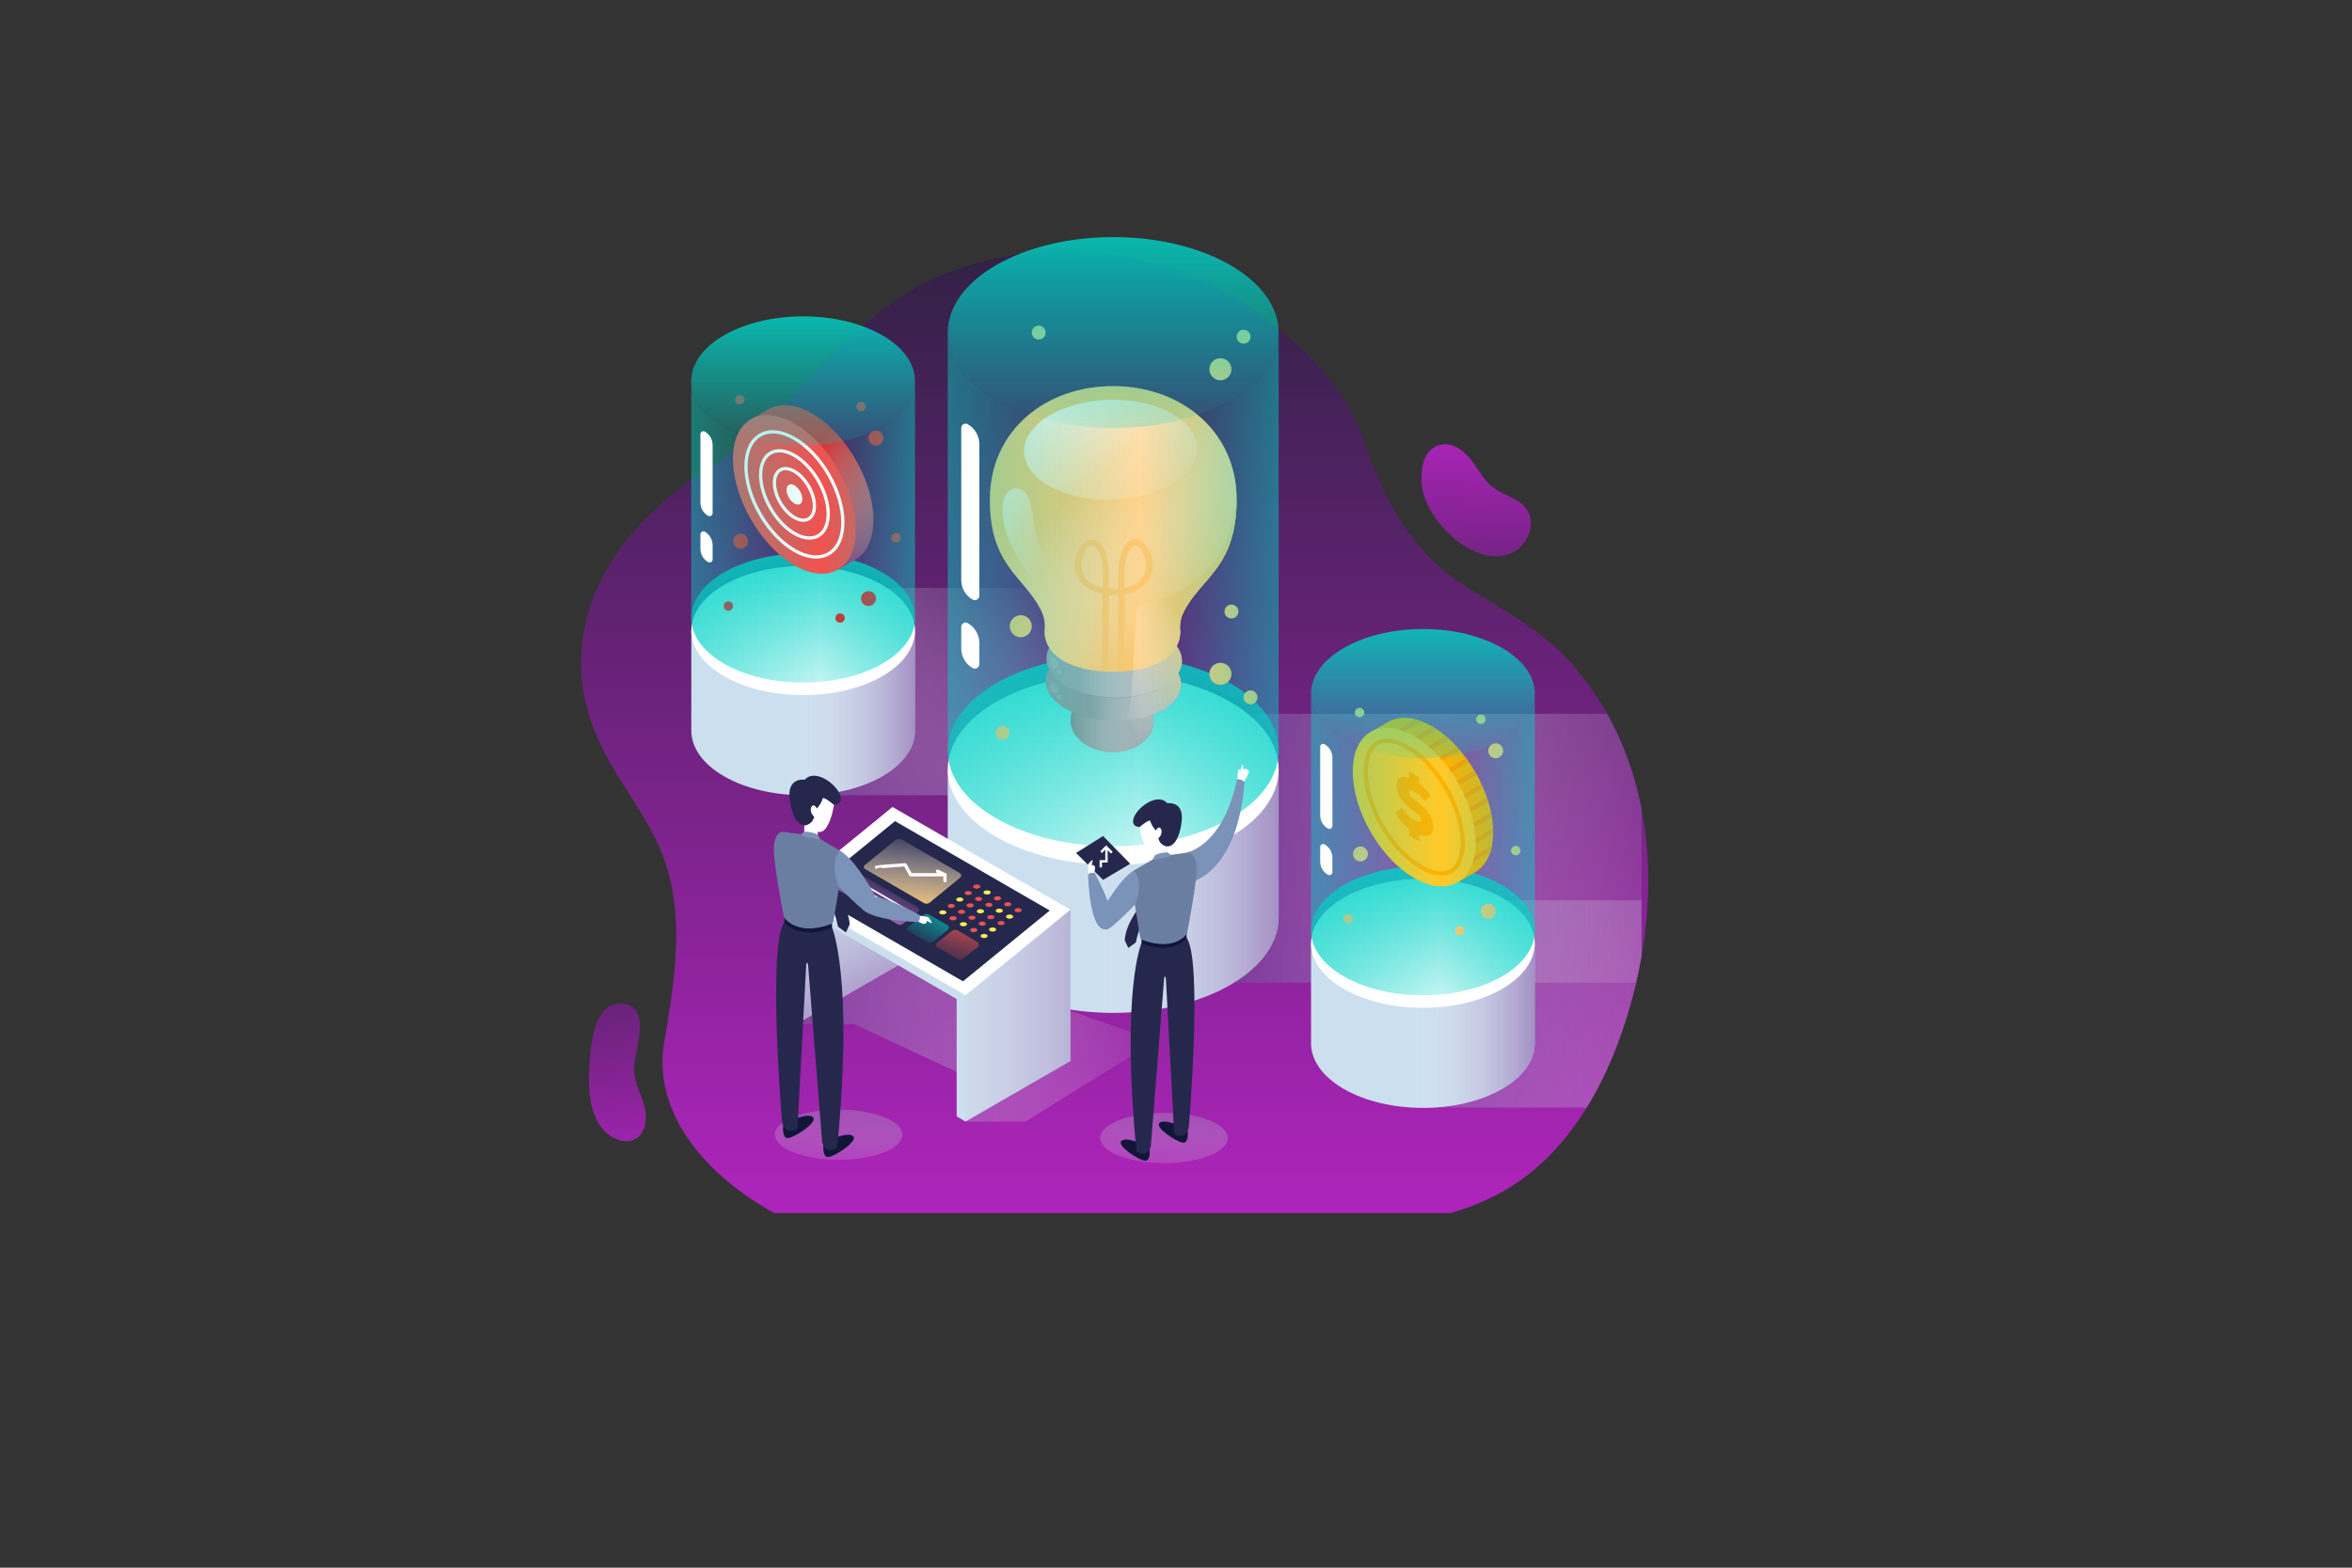 <?xml version="1.0" encoding="utf-8"?>
<!-- Generator: Adobe Illustrator 23.0.6, SVG Export Plug-In . SVG Version: 6.00 Build 0)  -->
<svg version="1.1" xmlns="http://www.w3.org/2000/svg" xmlns:xlink="http://www.w3.org/1999/xlink" x="0px" y="0px"
	 viewBox="0 0 750 500" style="enable-background:new 0 0 750 500;" xml:space="preserve">
<rect x="0" y="0" width="750" height="500" fill="#333333" stroke="none"/>
<style type="text/css">
	.st0{fill:#DBE8F0;}
	.st1{opacity:0.5;}
	.st2{fill:#FFFFFF;}
	.st3{fill:#7B1FA2;}
	.st4{fill:#FFA726;}
	.st5{fill:url(#SVGID_1_);}
	.st6{fill:url(#SVGID_2_);}
	.st7{opacity:0.8;fill:url(#SVGID_3_);}
	.st8{opacity:0.8;fill:url(#SVGID_4_);}
	.st9{opacity:0.8;fill:url(#SVGID_5_);}
	.st10{opacity:0.8;fill:url(#SVGID_6_);}
	.st11{opacity:0.8;fill:url(#SVGID_7_);}
	.st12{opacity:0.8;fill:url(#SVGID_8_);}
	.st13{fill:#CBDFEF;}
	.st14{opacity:0.8;fill:url(#SVGID_9_);}
	.st15{fill:url(#SVGID_10_);}
	.st16{fill:#809297;}
	.st17{fill:url(#XMLID_11_);}
	.st18{fill:#8A9EA2;}
	.st19{fill:url(#XMLID_12_);}
	.st20{fill:#92A7AC;}
	.st21{fill:url(#XMLID_13_);}
	.st22{opacity:0.1;fill:#FFFFFF;}
	.st23{fill:#FDC870;}
	.st24{fill:url(#SVGID_11_);}
	.st25{fill:url(#XMLID_14_);}
	.st26{fill:url(#SVGID_12_);}
	.st27{fill:url(#SVGID_13_);}
	.st28{fill:url(#SVGID_14_);}
	.st29{opacity:0.7;fill:url(#SVGID_15_);}
	.st30{opacity:0.7;fill:url(#SVGID_16_);}
	.st31{fill:url(#SVGID_17_);}
	.st32{opacity:0.8;fill:url(#SVGID_18_);}
	.st33{fill:url(#SVGID_19_);}
	.st34{fill:#FFB300;}
	.st35{fill:#FFA000;}
	.st36{fill:#FFCA28;}
	.st37{opacity:0.7;fill:url(#SVGID_20_);}
	.st38{opacity:0.7;fill:url(#SVGID_21_);}
	.st39{fill:url(#SVGID_22_);}
	.st40{opacity:0.8;fill:url(#SVGID_23_);}
	.st41{fill:url(#SVGID_24_);}
	.st42{fill:#D32F2F;}
	.st43{opacity:0.8;fill:url(#SVGID_25_);}
	.st44{fill:#EF5350;}
	.st45{fill:none;stroke:#FFFFFF;stroke-width:1.04;stroke-miterlimit:10;}
	.st46{opacity:0.7;fill:url(#SVGID_26_);}
	.st47{opacity:0.7;fill:url(#SVGID_27_);}
	.st48{fill:url(#SVGID_28_);}
	.st49{fill:#25284C;}
	.st50{fill:#111638;}
	.st51{fill:#F5F5F5;}
	.st52{fill:#7B92B9;}
	.st53{fill:#6A7EA2;}
	.st54{fill:none;stroke:#FFFFFF;stroke-width:0.752;stroke-miterlimit:10;}
	.st55{opacity:0.8;fill:url(#SVGID_29_);}
	.st56{opacity:0.8;fill:url(#SVGID_30_);}
	.st57{opacity:0.8;fill:url(#SVGID_31_);}
	.st58{fill:url(#SVGID_32_);}
	.st59{fill:url(#SVGID_33_);}
	.st60{opacity:0.7;fill:url(#SVGID_34_);}
	.st61{fill:url(#SVGID_35_);}
	.st62{fill:none;stroke:#FFFFFF;stroke-width:1.04;stroke-linecap:round;stroke-linejoin:round;stroke-miterlimit:10;}
	.st63{fill:#FFEE58;}
	.st64{fill:none;stroke:#FFFFFF;stroke-width:0.52;stroke-linecap:round;stroke-linejoin:round;stroke-miterlimit:10;}
	.st65{fill:url(#SVGID_36_);}
	.st66{fill:#222221;}
</style>
<g id="Background">
</g>
<g id="Object">
	<g>
		<linearGradient id="SVGID_1_" gradientUnits="userSpaceOnUse" x1="355.423" y1="381.138" x2="355.423" y2="71.587">
			<stop  offset="1.860120e-03" style="stop-color:#AC24B9"/>
			<stop  offset="1" style="stop-color:#2E2142"/>
		</linearGradient>
		<path class="st5" d="M523.45,305c-0.49,2.83-1.06,5.64-1.71,8.44c-0.5,2.13-1.04,4.25-1.62,6.35c-3.22,11.6-7.8,23.19-14.13,33.44
			c-6.46,10.49-14.76,19.6-25.32,25.94c-5.68,3.42-11.77,5.89-18.1,7.74h-215.6c-20.85-11.32-39.15-31.24-35.17-54.57
			c3.46-20.3,6.71-40.55-0.41-59.31c-5.18-13.61-15.37-24.8-21.11-38.19c-14.21-33.22,3.66-63.3,30.16-81.75
			c0.96-0.67,1.93-1.32,2.91-1.96c0.23-0.15,0.47-0.3,0.7-0.45c1.08-0.69,2.15-1.41,3.2-2.14c2.28-1.59,4.48-3.26,6.64-5.02h0.01
			c1.62-1.32,3.21-2.67,4.78-4.07c0.37-0.32,0.75-0.65,1.11-0.99c2.16-1.94,4.28-3.94,6.37-5.98c1.1-1.07,2.19-2.16,3.28-3.25
			c8.48-8.51,16.66-17.42,25.62-25.18c8.54-7.39,17.79-13.74,28.69-17.7c6.81-2.47,13.81-4.2,20.88-5.18
			c27.95-3.93,57.03,3.52,79.72,20.9c1.11,0.85,2.22,1.73,3.32,2.63c11.73,9.59,22.52,21.82,27.29,35.94
			c6.01,17.77,14.87,34.92,31.03,45.49c13.33,8.71,25.95,14.49,36.57,27.15c3.83,4.56,7.13,9.37,9.94,14.38
			c2.29,4.09,4.26,8.3,5.92,12.62c2.21,5.75,3.87,11.68,5.03,17.73C526.41,273.33,526.17,289.37,523.45,305z"/>
		<linearGradient id="SVGID_2_" gradientUnits="userSpaceOnUse" x1="202.442" y1="378.076" x2="185.549" y2="271.646">
			<stop  offset="1.860120e-03" style="stop-color:#AC24B9"/>
			<stop  offset="1" style="stop-color:#2E2142"/>
		</linearGradient>
		<path class="st6" d="M187.88,341.03c-0.33,5.89,0.02,12.09,2.97,17.2c2.48,4.29,8.29,7.58,12.31,4.68
			c3.05-2.2,3.27-6.72,2.25-10.34c-1.02-3.62-2.96-7.02-3.24-10.77c-0.44-5.9,6.55-21.03-3.94-21.71
			C188.77,319.47,188.2,335.2,187.88,341.03z"/>
		<g>
			<linearGradient id="SVGID_3_" gradientUnits="userSpaceOnUse" x1="266.088" y1="380.315" x2="269.31" y2="336.084">
				<stop  offset="0" style="stop-color:#FFFFFF;stop-opacity:0"/>
				<stop  offset="1" style="stop-color:#662D8D"/>
			</linearGradient>
			<ellipse class="st7" cx="267.43" cy="361.91" rx="20.34" ry="8.01"/>
			<linearGradient id="SVGID_4_" gradientUnits="userSpaceOnUse" x1="369.843" y1="381.371" x2="373.065" y2="337.14">
				<stop  offset="0" style="stop-color:#FFFFFF;stop-opacity:0"/>
				<stop  offset="1" style="stop-color:#662D8D"/>
			</linearGradient>
			<ellipse class="st8" cx="371.18" cy="362.96" rx="20.34" ry="8.01"/>
			<linearGradient id="SVGID_5_" gradientUnits="userSpaceOnUse" x1="377.903" y1="333.487" x2="233.784" y2="331.729">
				<stop  offset="0" style="stop-color:#FFFFFF;stop-opacity:0"/>
				<stop  offset="1" style="stop-color:#662D8D"/>
			</linearGradient>
			<polygon class="st9" points="253.93,326.63 272.32,326.63 313.2,345.67 307.85,357.72 327,357.72 368.58,331.93 317.67,314.12 
				287.42,307.3 			"/>
			<linearGradient id="SVGID_6_" gradientUnits="userSpaceOnUse" x1="336.17" y1="189.131" x2="258.253" y2="276.422">
				<stop  offset="0" style="stop-color:#FFFFFF;stop-opacity:0"/>
				<stop  offset="1" style="stop-color:#662D8D"/>
			</linearGradient>
			<rect x="257.72" y="187.51" class="st10" width="100.79" height="66.12"/>
			<linearGradient id="SVGID_7_" gradientUnits="userSpaceOnUse" x1="574.836" y1="320.174" x2="409.303" y2="320.174">
				<stop  offset="0" style="stop-color:#FFFFFF;stop-opacity:0"/>
				<stop  offset="1" style="stop-color:#662D8D"/>
			</linearGradient>
			<path class="st11" d="M523.45,287.11V305c-0.49,2.83-1.06,5.64-1.71,8.44c-0.5,2.13-1.04,4.25-1.62,6.35
				c-3.22,11.6-7.8,23.19-14.13,33.44h-52.68v-66.12H523.45z"/>
			<linearGradient id="SVGID_8_" gradientUnits="userSpaceOnUse" x1="550.621" y1="270.554" x2="374.218" y2="270.554">
				<stop  offset="0" style="stop-color:#FFFFFF;stop-opacity:0"/>
				<stop  offset="1" style="stop-color:#662D8D"/>
			</linearGradient>
			<path class="st12" d="M523.45,258.01V305c-0.49,2.83-1.06,5.64-1.71,8.44H374.76v-85.78H512.5c2.29,4.09,4.26,8.3,5.92,12.62
				C520.63,246.03,522.29,251.96,523.45,258.01z"/>
			<g>
				<path class="st13" d="M407.73,292.58v-47.2H302.22v47.2l0,0c0,7.8,5.15,15.59,15.45,21.54c20.6,11.9,54.01,11.9,74.61,0
					C402.58,308.17,407.73,300.37,407.73,292.58z"/>
				<linearGradient id="SVGID_9_" gradientUnits="userSpaceOnUse" x1="347.105" y1="284.207" x2="426.424" y2="284.207">
					<stop  offset="0" style="stop-color:#FFFFFF;stop-opacity:0"/>
					<stop  offset="1" style="stop-color:#662D8D"/>
				</linearGradient>
				<path class="st14" d="M407.73,292.58v-47.2H302.22v47.2l0,0c0,7.8,5.15,15.59,15.45,21.54c20.6,11.9,54.01,11.9,74.61,0
					C402.58,308.17,407.73,300.37,407.73,292.58z"/>
				<ellipse class="st2" cx="354.98" cy="245.38" rx="52.76" ry="30.46"/>
				<g>
					<linearGradient id="SVGID_10_" gradientUnits="userSpaceOnUse" x1="354.975" y1="190.528" x2="354.975" y2="294.973">
						<stop  offset="1.694780e-03" style="stop-color:#00D4C8"/>
						<stop  offset="1" style="stop-color:#00D2C7;stop-opacity:0"/>
					</linearGradient>
					<ellipse class="st15" cx="354.98" cy="239.46" rx="52.76" ry="30.46"/>
					<g>
						<path id="XMLID_914_" class="st16" d="M367.84,230.36c-0.19,5.5-6.27,9.76-13.58,9.52c-7.32-0.25-13.1-4.91-12.91-10.41
							c0.18-5.5,6.27-9.76,13.58-9.52C362.24,220.2,368.02,224.86,367.84,230.36z"/>
						<linearGradient id="XMLID_11_" gradientUnits="userSpaceOnUse" x1="341.338" y1="229.915" x2="367.842" y2="229.915">
							<stop  offset="3.946110e-03" style="stop-color:#FFFFFF;stop-opacity:0"/>
							<stop  offset="1" style="stop-color:#92A7AC"/>
						</linearGradient>
						<path id="XMLID_913_" class="st17" d="M367.84,230.36c-0.19,5.5-6.27,9.76-13.58,9.52c-7.32-0.25-13.1-4.91-12.91-10.41
							c0.18-5.5,6.27-9.76,13.58-9.52C362.24,220.2,368.02,224.86,367.84,230.36z"/>
						<path id="XMLID_912_" class="st18" d="M376.62,218.5c-0.23,6.71-10.09,11.82-22.03,11.42c-11.94-0.4-21.44-6.16-21.21-12.87
							s10.09-11.82,22.03-11.42C367.35,206.03,376.85,211.79,376.62,218.5z"/>
						<linearGradient id="XMLID_12_" gradientUnits="userSpaceOnUse" x1="347.584" y1="217.771" x2="372.646" y2="217.771">
							<stop  offset="3.946110e-03" style="stop-color:#FFFFFF;stop-opacity:0"/>
							<stop  offset="1" style="stop-color:#92A7AC"/>
						</linearGradient>
						<path id="XMLID_907_" class="st19" d="M376.62,218.5c-0.23,6.71-10.09,11.82-22.03,11.42c-11.94-0.4-21.44-6.16-21.21-12.87
							s10.09-11.82,22.03-11.42C367.35,206.03,376.85,211.79,376.62,218.5z"/>
						
							<ellipse id="XMLID_906_" transform="matrix(0.034 -0.999 0.999 0.034 133.171 558.242)" class="st20" cx="355.25" cy="210.26" rx="12.15" ry="21.63"/>
						<linearGradient id="XMLID_13_" gradientUnits="userSpaceOnUse" x1="343.623" y1="210.258" x2="373.779" y2="210.258">
							<stop  offset="3.946110e-03" style="stop-color:#FFFFFF;stop-opacity:0"/>
							<stop  offset="1" style="stop-color:#92A7AC"/>
						</linearGradient>
						<path id="XMLID_905_" class="st21" d="M376.87,210.99c-0.23,6.71-10.09,11.82-22.03,11.42c-11.94-0.4-21.44-6.16-21.21-12.87
							c0.23-6.71,10.09-11.82,22.03-11.42C367.6,198.52,377.1,204.28,376.87,210.99z"/>
						<path id="XMLID_904_" class="st22" d="M336.89,213.02c-0.6,0.3-1.46-0.22-1.92-1.15c-0.46-0.93-0.36-1.93,0.24-2.22
							c0.6-0.3,1.46,0.22,1.92,1.15C337.59,211.73,337.48,212.72,336.89,213.02z"/>
						<path id="XMLID_897_" class="st22" d="M338.05,214.82c-0.39,0.2-0.85,0.08-1.02-0.26c-0.17-0.34,0.01-0.78,0.4-0.98
							c0.39-0.2,0.85-0.08,1.02,0.26C338.63,214.19,338.45,214.63,338.05,214.82z"/>
						<path id="XMLID_896_" class="st22" d="M336.96,221.11c-0.6,0.3-1.46-0.22-1.92-1.15c-0.46-0.93-0.36-1.93,0.24-2.22
							c0.6-0.3,1.46,0.22,1.92,1.15C337.66,219.81,337.55,220.81,336.96,221.11z"/>
						<path id="XMLID_895_" class="st22" d="M338.12,222.91c-0.39,0.2-0.85,0.08-1.02-0.26c-0.17-0.34,0.01-0.78,0.4-0.98
							c0.39-0.2,0.85-0.08,1.02,0.26C338.7,222.28,338.52,222.71,338.12,222.91z"/>
						<path id="XMLID_894_" class="st23" d="M394.33,159.57c0.14-21.8-17.39-36.3-39.12-36.43c-21.73-0.14-39.44,14.13-39.58,35.94
							c-0.14,21.36,10.78,24.59,16.35,35.57c1.74,3.44,1.1,6.49,1.1,6.49c-0.05,8.29,8.97,12.99,21.55,13.07
							c12.58,0.08,21.66-4.5,21.72-12.79c0,0-0.6-3.06,1.19-6.47C383.24,184.02,394.19,180.92,394.33,159.57z"/>
						<linearGradient id="SVGID_11_" gradientUnits="userSpaceOnUse" x1="345.861" y1="154.435" x2="379.986" y2="194.817">
							<stop  offset="3.946110e-03" style="stop-color:#FFFFFF;stop-opacity:0"/>
							<stop  offset="1" style="stop-color:#FDC870"/>
						</linearGradient>
						<path class="st24" d="M394.33,159.57c-0.01,1.33-0.06,2.59-0.15,3.8c-0.07,0.91-0.16,1.8-0.28,2.64
							c-0.57,4.33-1.69,7.74-3.11,10.61c-0.03,0.06-0.06,0.11-0.08,0.17c-3.61,7.12-9.12,10.89-12.77,17.4
							c-0.15,0.24-0.28,0.5-0.41,0.75c-1.79,3.41-1.19,6.47-1.19,6.47c0,0.32-0.02,0.65-0.06,0.97c-0.01,0.15-0.02,0.29-0.05,0.43
							c0,0.07-0.02,0.15-0.03,0.22c-0.02,0.14-0.04,0.28-0.07,0.41c-0.02,0.14-0.05,0.28-0.09,0.41c-0.04,0.19-0.1,0.38-0.15,0.56
							c0,0.02-0.01,0.03-0.02,0.05c-0.16,0.52-0.37,1.02-0.62,1.5c-0.01,0.03-0.02,0.06-0.04,0.09c-2.15,4.1-7.21,6.74-13.96,7.72
							c-2.06,0.31-4.28,0.46-6.62,0.44c-12.58-0.08-21.61-4.77-21.56-13.07c0,0,0.64-3.05-1.11-6.49
							c-5.57-10.98-16.48-14.22-16.35-35.57c0.14-21.8,17.85-36.07,39.58-35.94C376.93,123.27,394.47,137.77,394.33,159.57z"/>
						
							<linearGradient id="XMLID_14_" gradientUnits="userSpaceOnUse" x1="386.045" y1="199.968" x2="386.045" y2="219.66" gradientTransform="matrix(1 -0.027 0.027 1 -37.067 -40.003)">
							<stop  offset="3.946110e-03" style="stop-color:#FFFFFF;stop-opacity:0"/>
							<stop  offset="1" style="stop-color:#FDC870"/>
						</linearGradient>
						<path id="XMLID_828_" class="st25" d="M367.43,178.43c-0.69-4.14-5.34-9.62-8.75-4.23c-2.36,3.73-2.11,8.95-2.11,13.31v0.27
							c-0.39,0.03-0.78,0.05-1.16,0.06c-0.12,0-0.22,0.02-0.31,0.05c-0.09-0.03-0.19-0.05-0.31-0.06c-0.38-0.01-0.76-0.03-1.15-0.07
							v-0.25c0.06-3.77,0.07-7.63-1.07-11.22c-1.79-5.67-7.03-5.42-9.1-0.09c-1.97,5.08-0.13,8.99,3.35,11.31
							c1.37,0.91,3,1.58,4.75,1.97c0,0.1-0.01,0.2-0.01,0.29c-0.02,2.81-0.03,5.62-0.05,8.43c-0.02,2.5-0.03,5-0.05,7.5
							c-0.01,1.13-0.01,2.25-0.02,3.37c-0.01,1.67-0.02,3.33-0.03,4.99c0.67,0.05,1.36,0.09,2.05,0.11
							c0.01-1.72,0.02-3.43,0.03-5.15c0.01-1.14,0.02-2.27,0.03-3.41c0.01-2.5,0.03-5.01,0.05-7.51c0.01-2.76,0.03-5.53,0.05-8.29
							c0.38,0.04,0.77,0.07,1.16,0.08c0.11,0,0.21-0.01,0.31-0.04c0.09,0.03,0.19,0.05,0.3,0.04c0.39,0,0.78-0.03,1.17-0.06
							c-0.02,2.77-0.04,5.55-0.05,8.32c-0.02,2.51-0.04,5.01-0.05,7.52c-0.01,1.12-0.02,2.23-0.02,3.35
							c-0.01,0.26-0.01,0.53-0.01,0.79c-0.01,1.45-0.02,2.89-0.03,4.35v0.01c0.01,0,0.01,0,0.02,0c0.01,0,0.01,0,0.02,0
							c0.02,0,0.03,0,0.05-0.01c0.01,0.01,0.02,0,0.03,0h0.14c0.23-0.01,0.45-0.02,0.67-0.03c0.2-0.01,0.39-0.02,0.58-0.03
							c0.19-0.01,0.37-0.03,0.55-0.04c0.01-1.66,0.02-3.33,0.03-4.99c0-0.49,0.01-0.98,0.01-1.47c0-0.58,0.01-1.17,0.01-1.75
							c0.02-2.51,0.03-5.02,0.05-7.53c0.01-2.83,0.03-5.67,0.05-8.5v-0.27C364.06,188.48,368.5,184.87,367.43,178.43z
							 M344.77,180.25c-0.02-2.27,2.3-9.07,5.14-5.07c2.19,3.09,1.89,8.12,1.72,12.28C347.96,186.69,344.81,184.61,344.77,180.25z
							 M358.58,187.51c-0.12-4.17-0.36-9.2,1.87-12.26c2.9-3.97,5.13,2.86,5.08,5.13C365.43,184.74,362.25,186.78,358.58,187.51z"/>
						
							<linearGradient id="SVGID_12_" gradientUnits="userSpaceOnUse" x1="399.108" y1="216.008" x2="368.954" y2="165.351" gradientTransform="matrix(1 -0.027 0.027 1 -37.067 -40.003)">
							<stop  offset="3.946110e-03" style="stop-color:#FFFFFF;stop-opacity:0"/>
							<stop  offset="1" style="stop-color:#FFFFFF"/>
						</linearGradient>
						<path class="st26" d="M373.92,154.16c-10.6,6.51-28.05,6.99-38.98,1.06c-10.93-5.92-11.21-16-0.61-22.51
							c10.6-6.51,28.05-6.99,38.98-1.06C384.24,137.58,384.51,147.65,373.92,154.16z"/>
						<linearGradient id="SVGID_13_" gradientUnits="userSpaceOnUse" x1="334.156" y1="179.73" x2="301.568" y2="163.949">
							<stop  offset="3.946110e-03" style="stop-color:#FFFFFF;stop-opacity:0"/>
							<stop  offset="1" style="stop-color:#FFFFFF"/>
						</linearGradient>
						<path class="st27" d="M321.08,170.51c1.84,5.33,5.27,10.23,8.91,14.34c3.8,4.31,8.36,8.58,9.15,14.27
							c0.11,0.79,0.15,1.62,0.54,2.32c0.39,0.7,1.27,1.21,2,0.88c0.37-0.17,0.63-0.52,0.84-0.87c1.55-2.5,2.1-5.6,1.49-8.48
							c-0.98-4.63-4.56-7.99-7.55-11.42c-2.91-3.33-5.39-7.6-6.32-11.96c-0.58-2.74-0.76-5.55-1.35-8.29
							c-0.28-1.31-0.67-2.62-1.46-3.7c-0.79-1.08-2.05-1.89-3.38-1.85c-1.42,0.05-2.68,1.06-3.36,2.31
							c-0.68,1.25-0.85,2.71-0.88,4.13C319.63,165.05,320.15,167.84,321.08,170.51z"/>
						<linearGradient id="SVGID_14_" gradientUnits="userSpaceOnUse" x1="350.208" y1="213.985" x2="377.976" y2="199.032">
							<stop  offset="3.946110e-03" style="stop-color:#FFFFFF;stop-opacity:0"/>
							<stop  offset="1" style="stop-color:#FDC870"/>
						</linearGradient>
						<path class="st28" d="M394.33,159.57c0,1.32-0.05,2.58-0.15,3.8c-0.07,0.91-0.16,1.8-0.28,2.64
							c-0.58,4.17-1.7,7.63-3.11,10.61c-0.03,0.06-0.06,0.11-0.08,0.17c-3.61,7.12-9.12,10.89-12.77,17.4
							c-0.15,0.24-0.28,0.5-0.41,0.75c-1.79,3.41-1.19,6.47-1.19,6.47c0,0.32-0.02,0.65-0.06,0.97c-0.01,0.15-0.02,0.29-0.05,0.43
							c0,0.07-0.02,0.15-0.03,0.22c-0.02,0.14-0.04,0.28-0.07,0.41c-0.02,0.14-0.05,0.28-0.09,0.41c-0.04,0.19-0.1,0.38-0.15,0.56
							c0,0.02-0.01,0.03-0.02,0.05c-0.16,0.52-0.37,1.02-0.62,1.5c-0.01,0.03-0.02,0.06-0.04,0.09c1.12,1.54,1.72,3.21,1.67,4.95
							c-0.05,1.31-0.46,2.56-1.19,3.72c0.64,1.2,0.98,2.48,0.93,3.79c-0.13,4.01-3.7,7.44-9.1,9.47c0.23,0.77,0.34,1.57,0.32,2.39
							c-0.19,5.5-6.27,9.76-13.58,9.52c-0.41-0.02-0.82-0.04-1.23-0.09c1.59-1.91,3.38-3.74,4.29-5.54
							c3.16-6.28,3.56-13.59,3.93-20.48c0.01-0.13,0.02-0.26,0.02-0.39c0.32-5.81,0.63-11.62,0.95-17.42
							c0.03-0.58,0.07-1.17,0.29-1.7c0.68-1.58,2.7-1.94,4.38-2.34C385.28,187.59,392.76,173.95,394.33,159.57z"/>
						<path class="st23" d="M392.69,117.77c0,1.94-1.57,3.52-3.52,3.52c-1.94,0-3.52-1.57-3.52-3.52c0-1.94,1.57-3.51,3.52-3.51
							C391.12,114.25,392.69,115.83,392.69,117.77z"/>
						<path class="st23" d="M392.69,214.92c0,1.94-1.57,3.52-3.52,3.52c-1.94,0-3.52-1.57-3.52-3.52s1.57-3.52,3.52-3.52
							C391.12,211.4,392.69,212.98,392.69,214.92z"/>
						<circle class="st23" cx="325.5" cy="199.73" r="3.52"/>
						<circle class="st23" cx="396.55" cy="107.38" r="2.22"/>
						<circle class="st23" cx="392.69" cy="195.04" r="2.22"/>
						<circle class="st23" cx="331.23" cy="106.08" r="2.22"/>
						<circle class="st23" cx="398.76" cy="222.42" r="2.22"/>
						<circle class="st23" cx="319.69" cy="233.8" r="2.22"/>
					</g>
					<g>
						<linearGradient id="SVGID_15_" gradientUnits="userSpaceOnUse" x1="269.382" y1="188.003" x2="362.92" y2="188.003">
							<stop  offset="1.694780e-03" style="stop-color:#00D4C8"/>
							<stop  offset="1" style="stop-color:#00D2C7;stop-opacity:0"/>
						</linearGradient>
						<path class="st29" d="M407.73,239.46V106.08c0,7.8-5.15,15.59-15.45,21.54c-20.6,11.9-54.01,11.9-74.61,0
							c-10.3-5.95-15.45-13.74-15.45-21.54v133.38l0,0c0,7.79,5.15,15.59,15.45,21.54c20.6,11.9,54.01,11.9,74.61,0
							C402.58,255.05,407.73,247.26,407.73,239.46z"/>
						<linearGradient id="SVGID_16_" gradientUnits="userSpaceOnUse" x1="429.318" y1="188.003" x2="363.662" y2="188.003">
							<stop  offset="1.694780e-03" style="stop-color:#00D4C8"/>
							<stop  offset="1" style="stop-color:#00D2C7;stop-opacity:0"/>
						</linearGradient>
						<path class="st30" d="M407.73,239.46V106.08c0,7.8-5.15,15.59-15.45,21.54c-20.6,11.9-54.01,11.9-74.61,0
							c-10.3-5.95-15.45-13.74-15.45-21.54v133.38l0,0c0,7.79,5.15,15.59,15.45,21.54c20.6,11.9,54.01,11.9,74.61,0
							C402.58,255.05,407.73,247.26,407.73,239.46z"/>
						<linearGradient id="SVGID_17_" gradientUnits="userSpaceOnUse" x1="354.975" y1="57.15" x2="354.975" y2="161.595">
							<stop  offset="1.694780e-03" style="stop-color:#00D4C8"/>
							<stop  offset="1" style="stop-color:#00D2C7;stop-opacity:0"/>
						</linearGradient>
						<ellipse class="st31" cx="354.98" cy="106.08" rx="52.76" ry="30.46"/>
					</g>
				</g>
				<path class="st2" d="M310.12,191.23L310.12,191.23c-2.23-1.28-3.6-3.66-3.6-6.23v-48.5c0-1.07,1.15-1.73,2.08-1.2l0,0
					c2.28,1.32,3.69,3.75,3.69,6.39v48.29C312.29,191.09,311.08,191.79,310.12,191.23z"/>
				<path class="st2" d="M310.12,213.05L310.12,213.05c-2.23-1.28-3.6-3.66-3.6-6.23v-6.89c0-1.07,1.15-1.73,2.08-1.2l0,0
					c2.28,1.32,3.69,3.75,3.69,6.39v6.68C312.29,212.92,311.08,213.61,310.12,213.05z"/>
			</g>
			<g>
				<path class="st13" d="M489.41,332.76v-31.92h-71.34v31.92l0,0c0,5.27,3.48,10.54,10.45,14.56c13.93,8.04,36.52,8.04,50.45,0
					C485.93,343.3,489.41,338.03,489.41,332.76z"/>
				<linearGradient id="SVGID_18_" gradientUnits="userSpaceOnUse" x1="448.419" y1="327.101" x2="502.049" y2="327.101">
					<stop  offset="0" style="stop-color:#FFFFFF;stop-opacity:0"/>
					<stop  offset="1" style="stop-color:#662D8D"/>
				</linearGradient>
				<path class="st32" d="M489.41,332.76v-31.92h-71.34v31.92l0,0c0,5.27,3.48,10.54,10.45,14.56c13.93,8.04,36.52,8.04,50.45,0
					C485.93,343.3,489.41,338.03,489.41,332.76z"/>
				<ellipse class="st2" cx="453.74" cy="300.85" rx="35.67" ry="20.59"/>
				<g>
					<linearGradient id="SVGID_19_" gradientUnits="userSpaceOnUse" x1="453.74" y1="263.761" x2="453.74" y2="334.38">
						<stop  offset="1.694780e-03" style="stop-color:#00D4C8"/>
						<stop  offset="1" style="stop-color:#00D2C7;stop-opacity:0"/>
					</linearGradient>
					<ellipse class="st33" cx="453.74" cy="296.85" rx="35.67" ry="20.59"/>
					<g>
						<path class="st23" d="M479.34,239.46c0,1.31-1.06,2.38-2.38,2.38s-2.38-1.06-2.38-2.38c0-1.31,1.06-2.38,2.38-2.38
							S479.34,238.15,479.34,239.46z"/>
						<circle class="st23" cx="474.59" cy="290.64" r="2.38"/>
						<path class="st23" d="M436.19,272.36c0,1.31-1.06,2.38-2.38,2.38c-1.31,0-2.38-1.06-2.38-2.38c0-1.31,1.06-2.38,2.38-2.38
							C435.12,269.98,436.19,271.04,436.19,272.36z"/>
						<path class="st23" d="M473.71,229.41c0,0.83-0.67,1.5-1.5,1.5s-1.5-0.67-1.5-1.5s0.67-1.5,1.5-1.5
							S473.71,228.58,473.71,229.41z"/>
						<path class="st23" d="M467.02,296.85c0,0.83-0.67,1.5-1.5,1.5s-1.5-0.67-1.5-1.5s0.67-1.5,1.5-1.5
							S467.02,296.02,467.02,296.85z"/>
						<path class="st23" d="M435.04,227.26c0,0.83-0.67,1.5-1.5,1.5s-1.5-0.67-1.5-1.5c0-0.83,0.67-1.5,1.5-1.5
							S435.04,226.43,435.04,227.26z"/>
						<path class="st23" d="M484.85,271.29c0,0.83-0.67,1.5-1.5,1.5s-1.5-0.67-1.5-1.5s0.67-1.5,1.5-1.5
							S484.85,270.46,484.85,271.29z"/>
						<path class="st23" d="M431.38,293.02c0,0.83-0.67,1.5-1.5,1.5s-1.5-0.67-1.5-1.5s0.67-1.5,1.5-1.5
							S431.38,292.19,431.38,293.02z"/>
						<g>
							<path class="st34" d="M476.12,265.53c0,0.11,0,0.23-0.01,0.34c-0.01,1.41-0.14,2.71-0.37,3.91
								c-0.14,0.73-0.32,1.42-0.54,2.07c-0.91,2.77-2.47,4.85-4.49,6.13l0.01,0.01l-0.18,0.11c-0.11,0.05-0.22,0.12-0.34,0.19
								l-5.51,3.2l-1.24-2.14c-2.15-0.3-4.48-1.1-6.93-2.52c-10.83-6.24-19.59-21.45-19.59-33.94c0-1.27,0.1-2.45,0.28-3.55
								c0.11-0.7,0.26-1.38,0.43-2.01c0.15-0.52,0.32-1.02,0.5-1.5l-1.29-2.23l5.57-3.21c0.19-0.11,0.37-0.22,0.56-0.32l0.3-0.18
								l0.01,0.03c2.26-1.09,5.01-1.31,8.07-0.51c0.63,0.17,1.29,0.37,1.96,0.63c1.05,0.4,2.12,0.91,3.21,1.54
								c0.08,0.04,0.17,0.1,0.25,0.15c0.48,0.28,0.96,0.59,1.45,0.92c0.94,0.62,1.87,1.32,2.77,2.09c0.4,0.34,0.81,0.69,1.2,1.06
								c0.8,0.73,1.57,1.52,2.33,2.34c0.34,0.37,0.69,0.77,1.02,1.17c0.7,0.81,1.36,1.65,2.01,2.52c0.29,0.41,0.59,0.83,0.87,1.25
								c0.61,0.87,1.18,1.78,1.72,2.7c0.26,0.44,0.52,0.88,0.76,1.32c0.52,0.94,1.01,1.89,1.45,2.85c0.22,0.47,0.43,0.92,0.62,1.39
								c0.43,1.01,0.81,2.01,1.16,3.02c0.18,0.5,0.33,0.99,0.48,1.49c0.33,1.07,0.61,2.15,0.81,3.21c0.12,0.52,0.22,1.06,0.3,1.58
								c0.19,1.17,0.32,2.33,0.37,3.47C476.1,264.61,476.12,265.08,476.12,265.53z"/>
							<g>
								<path class="st35" d="M453.31,230.04l-16.1,9.3l-1.31,0.76l-0.4-1.53l2.14-1.24l13.72-7.92
									C451.98,229.58,452.64,229.78,453.31,230.04z"/>
								<path class="st35" d="M458.21,232.66l-19.52,11.27l-0.4-1.53l18.47-10.66C457.25,232.01,457.73,232.33,458.21,232.66z"/>
								<path class="st35" d="M462.18,235.82l-20.69,11.94l-0.39-1.53l19.88-11.47C461.38,235.1,461.79,235.45,462.18,235.82z"/>
								<path class="st35" d="M465.52,239.33l-21.23,12.25l-0.4-1.53l20.61-11.89C464.85,238.53,465.19,238.93,465.52,239.33z"/>
								<path class="st35" d="M468.4,243.1l-21.31,12.3l-0.39-1.53l20.83-12.03C467.82,242.26,468.13,242.68,468.4,243.1z"/>
								<path class="st35" d="M470.88,247.13l-20.98,12.11l-0.4-1.53l20.62-11.9C470.39,246.24,470.65,246.69,470.88,247.13z"/>
								<path class="st35" d="M472.95,251.37l-20.25,11.7l-0.4-1.53l20.03-11.56C472.55,250.45,472.76,250.9,472.95,251.37z"/>
								<path class="st35" d="M474.59,255.87l-19.09,11.02l-0.39-1.53l19-10.98C474.29,254.88,474.44,255.38,474.59,255.87z"/>
								<path class="st35" d="M475.7,260.67l-17.4,10.06l-0.4-1.53l17.49-10.11C475.53,259.61,475.62,260.14,475.7,260.67z"/>
								<path class="st35" d="M476.12,265.53c0,0.11,0,0.23-0.01,0.34l-15,8.66l-0.4-1.53l15.37-8.87
									C476.1,264.61,476.12,265.08,476.12,265.53z"/>
								<path class="st35" d="M475.73,269.79c-0.14,0.73-0.32,1.42-0.54,2.07l-11.3,6.52l-0.39-1.53L475.73,269.79z"/>
							</g>
							
								<ellipse transform="matrix(0.866 -0.5 0.5 0.866 -68.295 259.971)" class="st36" cx="450.96" cy="257.42" rx="16" ry="27.71"/>
							<path class="st34" d="M454.54,241.81c-0.68,0.01-1.37,0.01-2.05,0c0.74,0.63,1.47,1.31,2.16,2.04l1.22-0.71
								C455.44,242.68,454.99,242.23,454.54,241.81z M437.2,239.34c-0.01,0.04-0.01,0.09-0.02,0.13c0.15,0.04,0.29,0.08,0.43,0.12
								c0.16-0.29,0.35-0.55,0.54-0.8L437.2,239.34z M454.54,241.81c-0.68,0.01-1.37,0.01-2.05,0c0.74,0.63,1.47,1.31,2.16,2.04
								l1.22-0.71C455.44,242.68,454.99,242.23,454.54,241.81z M437.18,239.47c0.15,0.04,0.29,0.08,0.43,0.12
								c0.16-0.29,0.35-0.55,0.54-0.8l-0.95,0.55C437.19,239.38,437.19,239.43,437.18,239.47z M466.92,265.74
								c-0.06-0.54-0.14-1.08-0.23-1.62c-0.19-1.08-0.44-2.16-0.75-3.26c-0.14-0.5-0.29-1-0.45-1.5c-0.33-1.01-0.71-2.03-1.13-3.03
								c-0.19-0.47-0.4-0.95-0.61-1.41c-0.44-0.97-0.92-1.93-1.43-2.86c-0.25-0.45-0.5-0.89-0.76-1.32
								c-0.54-0.92-1.12-1.82-1.73-2.69c-0.28-0.42-0.58-0.83-0.89-1.24c-0.64-0.88-1.32-1.72-2.02-2.52
								c-0.35-0.4-0.7-0.78-1.05-1.15c-0.43-0.46-0.88-0.91-1.33-1.33c-0.35-0.34-0.71-0.66-1.07-0.97
								c-0.41-0.37-0.82-0.71-1.24-1.04c-0.96-0.75-1.94-1.42-2.93-1.99c-0.02-0.02-0.04-0.03-0.06-0.04
								c-0.52-0.3-1.03-0.57-1.54-0.8c-1.44-0.68-2.84-1.13-4.14-1.3c-0.46-0.08-0.91-0.11-1.35-0.11c-0.7,0-1.33,0.08-1.91,0.23
								c-1.07,0.28-1.94,0.79-2.64,1.45l-0.17,0.17l-0.01,0.01c-0.5,0.51-0.91,1.1-1.24,1.74c-0.14,0.26-0.26,0.54-0.38,0.81v0.01
								c-0.89,2.17-1.05,4.62-1.05,6.13c0,10.71,7.5,24.16,16.65,30.18c0.4,0.28,0.81,0.53,1.22,0.77c2.51,1.45,4.94,2.22,7.03,2.22
								c0.74,0,1.42-0.09,2.02-0.26c0.8-0.22,1.49-0.58,2.07-1.04c0.3-0.22,0.57-0.47,0.81-0.75c0.46-0.5,0.83-1.07,1.14-1.68v-0.01
								c0.7-1.4,1.05-2.98,1.22-4.39c0.08-0.66,0.12-1.29,0.13-1.83c0.01-0.21,0.01-0.41,0.01-0.59
								C467.11,267.75,467.05,266.75,466.92,265.74z M465.44,272.03c-0.35,1.83-1.08,3.78-2.6,4.91c-0.8,0.59-1.83,0.96-3.13,0.96
								c-0.45,0-0.91-0.04-1.4-0.12h-0.01c-1.31-0.22-2.72-0.74-4.21-1.53h-0.02c-0.23-0.12-0.47-0.24-0.7-0.38
								c-9.32-5.38-17.19-19.01-17.19-29.76c0-1.3,0.13-3.41,0.84-5.28c0.16-0.43,0.36-0.85,0.59-1.24c0.16-0.29,0.35-0.55,0.54-0.8
								l0.01-0.01c0.73-0.89,1.72-1.55,3.07-1.77h0.01c0.3-0.04,0.62-0.07,0.97-0.07c1.21,0,2.57,0.3,4.01,0.88
								c0.55,0.22,1.11,0.49,1.68,0.79c0.22,0.11,0.43,0.23,0.65,0.36c0.81,0.47,1.6,0.99,2.38,1.58c0.43,0.32,0.86,0.66,1.28,1.02
								c0.1,0.07,0.18,0.14,0.27,0.24h0.01c0.74,0.63,1.47,1.31,2.16,2.04c0.37,0.37,0.72,0.75,1.06,1.14
								c0.71,0.79,1.39,1.63,2.05,2.5c0.3,0.4,0.6,0.82,0.89,1.24c0.61,0.87,1.19,1.77,1.73,2.69c0.26,0.43,0.52,0.87,0.76,1.32
								c0.51,0.94,0.99,1.9,1.42,2.87c0.22,0.46,0.42,0.93,0.61,1.4c0.42,1.01,0.79,2.03,1.1,3.05v0.01c0.17,0.51,0.31,1,0.45,1.5
								c0.29,1.1,0.53,2.2,0.69,3.28c0.09,0.55,0.16,1.1,0.21,1.64c0.07,0.76,0.11,1.51,0.11,2.24c0,0.4-0.01,0.88-0.05,1.41
								C465.64,270.73,465.56,271.37,465.44,272.03z M437.2,239.34c-0.01,0.04-0.01,0.09-0.02,0.13c0.15,0.04,0.29,0.08,0.43,0.12
								c0.16-0.29,0.35-0.55,0.54-0.8L437.2,239.34z M454.54,241.81c-0.68,0.01-1.37,0.01-2.05,0c0.74,0.63,1.47,1.31,2.16,2.04
								l1.22-0.71C455.44,242.68,454.99,242.23,454.54,241.81z"/>
							<g>
								<path class="st34" d="M456.42,260.91c-0.2-0.47-0.44-0.92-0.71-1.35c-0.57-0.91-1.29-1.74-2.08-2.48
									c-0.4-0.37-0.81-0.73-1.23-1.05c-0.31-0.25-0.62-0.48-0.93-0.7c-0.75-0.52-1.36-0.96-1.76-1.44
									c-0.32-0.38-0.5-0.78-0.5-1.26c0-0.08,0.01-0.16,0.03-0.22c0.07-0.27,0.29-0.37,0.59-0.34c0.33,0.02,0.78,0.2,1.23,0.46
									c0.16,0.09,0.32,0.19,0.48,0.3c0.9,0.57,1.72,1.29,2.46,2.28c0.09,0.11,0.17,0.22,0.25,0.34l1.51-1.36l0.02-0.02h0.01
									l0.37-0.33c-0.63-0.93-1.28-1.73-1.98-2.43c-0.38-0.38-0.78-0.73-1.19-1.06c-0.12-0.1-0.25-0.2-0.37-0.29v-2l-1.03-0.59
									l-1.53-0.88l-0.72-0.42v2.05c-0.53-0.19-1.04-0.31-1.5-0.35h-0.01c-1.08-0.08-1.92,0.3-2.28,1.32
									c-0.13,0.36-0.2,0.79-0.2,1.31c0,0.19,0.01,0.37,0.02,0.55c0.11,1.75,0.75,3.16,1.7,4.38l0.01,0.01
									c0.01,0.02,0.02,0.04,0.03,0.05c0.67,0.85,1.49,1.61,2.39,2.31c0.43,0.34,0.89,0.67,1.35,0.98
									c0.02,0.02,0.03,0.03,0.05,0.04c1.25,0.85,2,1.65,2.2,2.35c0.06,0.14,0.08,0.27,0.08,0.4c0,0.49-0.27,0.71-0.72,0.68
									c-0.37-0.01-0.85-0.19-1.42-0.52c-1.15-0.66-2.65-1.8-4-4.08l-2.12,1.58c1.42,2.58,2.78,4.06,4.42,5.23v2.12l3.28,1.89
									v-2.18c1.05,0.4,2.03,0.54,2.79,0.33c0.86-0.24,1.44-0.94,1.56-2.23v-0.01c0.02-0.17,0.03-0.35,0.03-0.54
									C457,262.74,456.79,261.79,456.42,260.91z"/>
							</g>
						</g>
					</g>
					<g>
						<linearGradient id="SVGID_20_" gradientUnits="userSpaceOnUse" x1="395.868" y1="269.333" x2="459.112" y2="269.333">
							<stop  offset="1.694780e-03" style="stop-color:#00D4C8"/>
							<stop  offset="1" style="stop-color:#00D2C7;stop-opacity:0"/>
						</linearGradient>
						<path class="st37" d="M489.41,296.85v-75.62c0,5.27-3.48,10.54-10.45,14.56c-13.93,8.04-36.52,8.04-50.45,0
							c-6.97-4.02-10.45-9.29-10.45-14.56v75.62l0,0c0,5.27,3.48,10.54,10.45,14.56c13.93,8.04,36.52,8.04,50.45,0
							C485.93,307.39,489.41,302.12,489.41,296.85z"/>
						<linearGradient id="SVGID_21_" gradientUnits="userSpaceOnUse" x1="504.007" y1="269.333" x2="459.614" y2="269.333">
							<stop  offset="1.694780e-03" style="stop-color:#00D4C8"/>
							<stop  offset="1" style="stop-color:#00D2C7;stop-opacity:0"/>
						</linearGradient>
						<path class="st38" d="M489.41,296.85v-75.62c0,5.27-3.48,10.54-10.45,14.56c-13.93,8.04-36.52,8.04-50.45,0
							c-6.97-4.02-10.45-9.29-10.45-14.56v75.62l0,0c0,5.27,3.48,10.54,10.45,14.56c13.93,8.04,36.52,8.04,50.45,0
							C485.93,307.39,489.41,302.12,489.41,296.85z"/>
						<linearGradient id="SVGID_22_" gradientUnits="userSpaceOnUse" x1="453.74" y1="188.138" x2="453.74" y2="258.757">
							<stop  offset="1.694780e-03" style="stop-color:#00D4C8"/>
							<stop  offset="1" style="stop-color:#00D2C7;stop-opacity:0"/>
						</linearGradient>
						<ellipse class="st39" cx="453.74" cy="221.22" rx="35.67" ry="20.59"/>
					</g>
				</g>
				<path class="st2" d="M423.41,264.24L423.41,264.24c-1.5-0.87-2.43-2.47-2.43-4.21v-21.85c0-0.72,0.78-1.17,1.41-0.81l0,0
					c1.54,0.89,2.49,2.54,2.49,4.32v21.7C424.88,264.14,424.06,264.61,423.41,264.24z"/>
				<path class="st2" d="M423.41,278.99L423.41,278.99c-1.5-0.87-2.43-2.47-2.43-4.21v-4.66c0-0.72,0.78-1.17,1.41-0.81l0,0
					c1.54,0.89,2.49,2.54,2.49,4.32v4.51C424.88,278.9,424.06,279.37,423.41,278.99z"/>
			</g>
			<g>
				<path class="st13" d="M291.78,233.03v-31.92h-71.34v31.92l0,0c0,5.27,3.48,10.54,10.45,14.56c13.93,8.04,36.52,8.04,50.45,0
					C288.3,243.57,291.78,238.3,291.78,233.03z"/>
				<linearGradient id="SVGID_23_" gradientUnits="userSpaceOnUse" x1="250.787" y1="227.369" x2="304.418" y2="227.369">
					<stop  offset="0" style="stop-color:#FFFFFF;stop-opacity:0"/>
					<stop  offset="1" style="stop-color:#662D8D"/>
				</linearGradient>
				<path class="st40" d="M291.78,233.03v-31.92h-71.34v31.92l0,0c0,5.27,3.48,10.54,10.45,14.56c13.93,8.04,36.52,8.04,50.45,0
					C288.3,243.57,291.78,238.3,291.78,233.03z"/>
				<ellipse class="st2" cx="256.11" cy="201.11" rx="35.67" ry="20.59"/>
				<g>
					<linearGradient id="SVGID_24_" gradientUnits="userSpaceOnUse" x1="256.109" y1="164.029" x2="256.109" y2="234.648">
						<stop  offset="1.694780e-03" style="stop-color:#00D4C8"/>
						<stop  offset="1" style="stop-color:#00D2C7;stop-opacity:0"/>
					</linearGradient>
					<ellipse class="st41" cx="256.11" cy="197.12" rx="35.67" ry="20.59"/>
					<g>
						<circle class="st42" cx="279.33" cy="139.73" r="2.38"/>
						<circle class="st42" cx="276.96" cy="190.91" r="2.38"/>
						<path class="st42" d="M238.56,172.62c0,1.31-1.06,2.38-2.38,2.38c-1.31,0-2.38-1.06-2.38-2.38c0-1.31,1.06-2.38,2.38-2.38
							C237.49,170.25,238.56,171.31,238.56,172.62z"/>
						<path class="st42" d="M276.08,129.68c0,0.83-0.67,1.5-1.5,1.5s-1.5-0.67-1.5-1.5s0.67-1.5,1.5-1.5
							S276.08,128.85,276.08,129.68z"/>
						<path class="st42" d="M269.39,197.12c0,0.83-0.67,1.5-1.5,1.5s-1.5-0.67-1.5-1.5s0.67-1.5,1.5-1.5
							S269.39,196.29,269.39,197.12z"/>
						<path class="st42" d="M237.41,127.53c0,0.83-0.67,1.5-1.5,1.5s-1.5-0.67-1.5-1.5s0.67-1.5,1.5-1.5S237.41,126.7,237.41,127.53
							z"/>
						<path class="st42" d="M287.22,171.55c0,0.83-0.67,1.5-1.5,1.5s-1.5-0.67-1.5-1.5s0.67-1.5,1.5-1.5
							S287.22,170.73,287.22,171.55z"/>
						<path class="st42" d="M233.75,193.29c0,0.83-0.67,1.5-1.5,1.5s-1.5-0.67-1.5-1.5s0.67-1.5,1.5-1.5
							S233.75,192.46,233.75,193.29z"/>
						<g>
							<path class="st42" d="M278.49,165.8c0,0.11,0,0.23-0.01,0.34c-0.01,1.41-0.14,2.71-0.37,3.91c-0.14,0.73-0.32,1.42-0.54,2.07
								c-0.91,2.77-2.47,4.85-4.49,6.13l0.01,0.01l-0.18,0.11c-0.11,0.05-0.22,0.12-0.34,0.19l-5.51,3.2l-1.24-2.14
								c-2.15-0.3-4.48-1.1-6.93-2.52c-10.83-6.24-19.59-21.45-19.59-33.94c0-1.27,0.1-2.45,0.28-3.55c0.11-0.7,0.26-1.38,0.43-2.01
								c0.15-0.52,0.32-1.02,0.5-1.5l-1.3-2.23l5.57-3.21c0.19-0.11,0.37-0.22,0.56-0.32l0.3-0.18l0.01,0.03
								c2.26-1.09,5.01-1.31,8.07-0.51c0.63,0.17,1.29,0.37,1.96,0.63c1.05,0.4,2.12,0.91,3.21,1.54c0.08,0.04,0.17,0.1,0.25,0.15
								c0.48,0.28,0.96,0.59,1.45,0.92c0.94,0.62,1.87,1.32,2.77,2.09c0.4,0.34,0.81,0.69,1.2,1.06c0.8,0.73,1.57,1.52,2.33,2.34
								c0.34,0.37,0.69,0.77,1.02,1.17c0.7,0.81,1.36,1.65,2.01,2.52c0.29,0.41,0.59,0.83,0.87,1.25c0.61,0.87,1.18,1.78,1.72,2.7
								c0.26,0.44,0.52,0.88,0.76,1.32c0.52,0.94,1.01,1.89,1.45,2.85c0.22,0.47,0.43,0.92,0.62,1.39c0.43,1.01,0.81,2.01,1.16,3.02
								c0.18,0.5,0.33,0.99,0.48,1.49c0.33,1.07,0.61,2.15,0.81,3.21c0.12,0.52,0.22,1.06,0.3,1.58c0.19,1.17,0.32,2.33,0.37,3.47
								C278.47,164.88,278.49,165.34,278.49,165.8z"/>
							<linearGradient id="SVGID_25_" gradientUnits="userSpaceOnUse" x1="253.65" y1="144.4" x2="274.546" y2="184.628">
								<stop  offset="0" style="stop-color:#FFFFFF;stop-opacity:0"/>
								<stop  offset="1" style="stop-color:#662D8D"/>
							</linearGradient>
							<path class="st43" d="M278.49,165.8c0,0.11,0,0.23-0.01,0.34c-0.01,1.41-0.14,2.71-0.37,3.91c-0.14,0.73-0.32,1.42-0.54,2.07
								c-0.91,2.77-2.47,4.85-4.49,6.13l0.01,0.01l-0.18,0.11c-0.11,0.05-0.22,0.12-0.34,0.19l-5.51,3.2l-1.24-2.14
								c-2.15-0.3-4.48-1.1-6.93-2.52c-10.83-6.24-19.59-21.45-19.59-33.94c0-1.27,0.1-2.45,0.28-3.55c0.11-0.7,0.26-1.38,0.43-2.01
								c0.15-0.52,0.32-1.02,0.5-1.5l-1.3-2.23l5.57-3.21c0.19-0.11,0.37-0.22,0.56-0.32l0.3-0.18l0.01,0.03
								c2.26-1.09,5.01-1.31,8.07-0.51c0.63,0.17,1.29,0.37,1.96,0.63c1.05,0.4,2.12,0.91,3.21,1.54c0.08,0.04,0.17,0.1,0.25,0.15
								c0.48,0.28,0.96,0.59,1.45,0.92c0.94,0.62,1.87,1.32,2.77,2.09c0.4,0.34,0.81,0.69,1.2,1.06c0.8,0.73,1.57,1.52,2.33,2.34
								c0.34,0.37,0.69,0.77,1.02,1.17c0.7,0.81,1.36,1.65,2.01,2.52c0.29,0.41,0.59,0.83,0.87,1.25c0.61,0.87,1.18,1.78,1.72,2.7
								c0.26,0.44,0.52,0.88,0.76,1.32c0.52,0.94,1.01,1.89,1.45,2.85c0.22,0.47,0.43,0.92,0.62,1.39c0.43,1.01,0.81,2.01,1.16,3.02
								c0.18,0.5,0.33,0.99,0.48,1.49c0.33,1.07,0.61,2.15,0.81,3.21c0.12,0.52,0.22,1.06,0.3,1.58c0.19,1.17,0.32,2.33,0.37,3.47
								C278.47,164.88,278.49,165.34,278.49,165.8z"/>
							
								<ellipse transform="matrix(0.866 -0.5 0.5 0.866 -44.907 147.792)" class="st44" cx="253.33" cy="157.69" rx="16" ry="27.71"/>
							
								<ellipse transform="matrix(0.866 -0.5 0.5 0.866 -44.907 147.793)" class="st45" cx="253.33" cy="157.69" rx="12.62" ry="21.85"/>
							
								<ellipse transform="matrix(0.866 -0.5 0.5 0.866 -44.907 147.793)" class="st45" cx="253.33" cy="157.69" rx="8.8" ry="15.24"/>
							<path class="st45" d="M259.7,161.37c0,4.07-2.85,5.71-6.38,3.68c-3.52-2.03-6.38-6.98-6.38-11.04c0-4.07,2.85-5.71,6.38-3.68
								C256.85,152.36,259.7,157.31,259.7,161.37z"/>
							<path class="st2" d="M255.84,159.14c0,1.6-1.12,2.25-2.51,1.45c-1.39-0.8-2.51-2.74-2.51-4.34s1.12-2.25,2.51-1.45
								C254.71,155.6,255.84,157.54,255.84,159.14z"/>
						</g>
					</g>
					<g>
						<linearGradient id="SVGID_26_" gradientUnits="userSpaceOnUse" x1="198.237" y1="169.602" x2="261.481" y2="169.602">
							<stop  offset="1.694780e-03" style="stop-color:#00D4C8"/>
							<stop  offset="1" style="stop-color:#00D2C7;stop-opacity:0"/>
						</linearGradient>
						<path class="st46" d="M291.78,197.11v-75.62c0,5.27-3.48,10.54-10.45,14.56c-13.93,8.04-36.52,8.04-50.45,0
							c-6.97-4.02-10.45-9.29-10.45-14.56v75.62l0,0c0,5.27,3.48,10.54,10.45,14.56c13.93,8.04,36.52,8.04,50.45,0
							C288.3,207.66,291.78,202.39,291.78,197.11z"/>
						<linearGradient id="SVGID_27_" gradientUnits="userSpaceOnUse" x1="306.375" y1="169.602" x2="261.982" y2="169.602">
							<stop  offset="1.694780e-03" style="stop-color:#00D4C8"/>
							<stop  offset="1" style="stop-color:#00D2C7;stop-opacity:0"/>
						</linearGradient>
						<path class="st47" d="M291.78,197.11v-75.62c0,5.27-3.48,10.54-10.45,14.56c-13.93,8.04-36.52,8.04-50.45,0
							c-6.97-4.02-10.45-9.29-10.45-14.56v75.62l0,0c0,5.27,3.48,10.54,10.45,14.56c13.93,8.04,36.52,8.04,50.45,0
							C288.3,207.66,291.78,202.39,291.78,197.11z"/>
						<linearGradient id="SVGID_28_" gradientUnits="userSpaceOnUse" x1="256.109" y1="88.406" x2="256.109" y2="159.025">
							<stop  offset="1.694780e-03" style="stop-color:#00D4C8"/>
							<stop  offset="1" style="stop-color:#00D2C7;stop-opacity:0"/>
						</linearGradient>
						<ellipse class="st48" cx="256.11" cy="121.49" rx="35.67" ry="20.59"/>
					</g>
				</g>
				<path class="st2" d="M225.78,164.51L225.78,164.51c-1.5-0.87-2.43-2.47-2.43-4.21v-21.85c0-0.72,0.78-1.17,1.4-0.81l0,0
					c1.54,0.89,2.49,2.54,2.49,4.32v21.7C227.25,164.41,226.43,164.88,225.78,164.51z"/>
				<path class="st2" d="M225.78,179.26L225.78,179.26c-1.5-0.87-2.43-2.47-2.43-4.21v-4.66c0-0.72,0.78-1.17,1.4-0.81l0,0
					c1.54,0.89,2.49,2.54,2.49,4.32v4.51C227.25,179.17,226.43,179.64,225.78,179.26z"/>
			</g>
			<g>
				<path class="st49" d="M364.92,287.4c0,0-5.89,6.26-6.27,12.49l1.15,2.45l2.37-1.73c0,0,1.68-8.18,4.74-10.63L364.92,287.4z"/>
				<path class="st50" d="M378.74,360.77c0,0,0.41,3.87-1.49,3.67c-2.21-0.23-9.05-4.84-7.53-6.29c1.52-1.45,7.23,1.18,7.23,1.18
					L378.74,360.77z"/>
				<path class="st50" d="M366.58,366.51c0,0,0.41,3.87-1.49,3.67c-2.21-0.23-9.05-4.84-7.53-6.29c1.52-1.45,7.23,1.18,7.23,1.18
					L366.58,366.51z"/>
				<rect x="368.31" y="269.9" class="st51" width="4.06" height="5.73"/>
				<path class="st49" d="M363.99,300.81c0,0-6.53,14.91-1.63,66.06c0.03,0.26,0.17,0.5,0.4,0.63c0.86,0.49,3.03,1.37,4.15-1.52
					c0.03-0.08,0.05-0.16,0.05-0.24l4.25-53.59c0.03-0.86,0.48-0.9,0.57-0.04l2.61,48.99c0.02,0.37,0.25,0.69,0.6,0.82
					c1.14,0.43,3.65,0.93,4.12-2.67c0,0,4.44-53-0.74-60.18L363.99,300.81z"/>
				<path class="st50" d="M378.38,297.44c-0.12,0.22-0.26,0.43-0.43,0.61c-1.49,1.52-5.49,4.27-13.47,1.41
					c-0.18-0.06-0.34-0.16-0.48-0.28v1.64c0.14,0.12,0.3,0.22,0.48,0.28c7.98,2.85,11.99,0.11,13.47-1.41
					c0.18-0.18,0.32-0.39,0.43-0.61V297.44z"/>
				<path class="st2" d="M394.61,248.83c0,0,0-3.47,0.48-3.54c0.33-0.05,0.32,1.1,0.32,1.1s0.39-2.58,0.95-2.43
					c0.2,0.05-0.05,1.63-0.05,1.63s0.24-0.91,1.68,0c0.45,0.28,0.34,1.13-1.37,3.82L394.61,248.83z"/>
				<path class="st52" d="M377.52,272.1c0,0,12.15-1.05,16.95-23.54c0,0,1.29-0.24,2.33,0.82c0,0-0.71,27.04-17.53,32.23
					L377.52,272.1z"/>
				<path class="st53" d="M368.31,273.69l4.06-0.92l6.4-0.83c1.57-0.21,2.7,2.06,2.81,4.49c0.21,4.62-2.88,20.32-2.88,20.32
					c-0.04,0.63-0.3,1.24-0.74,1.69c-1.48,1.52-5.48,4.29-13.49,1.42c-0.51-0.18-0.88-0.63-0.95-1.16l-2.98-18.57
					c-0.16-0.97,0.26-1.94,1.06-2.5L368.31,273.69z"/>
				<path class="st2" d="M363.26,262.7c0,0,0.49,5.55,2.78,8.39c2.29,2.84,6.73-1.85,7.39-3.22c0.66-1.37,1.73-9.94-5.15-9.94
					C363.82,257.92,363.04,260.7,363.26,262.7z"/>
				<path class="st49" d="M369.9,266.15c0,0-2.31-1.64-3.17-4.43c0,0-0.51-0.3-3.33,2.06c0,0-3.18-0.01-1.7-3.36
					s7.59-7.59,10.53-4.24c0,0,5.6-0.93,4.52,6.32c-1.43,9.55-5.9,7.98-7.02,5.8C368.62,266.15,369.9,266.15,369.9,266.15z"/>
				<path class="st2" d="M368.45,265.03c0,0,0.93-1.83,1.69-0.74c0.76,1.09-0.16,3.29-1.83,3.58L368.45,265.03z"/>
				<polygon class="st49" points="343.13,272.04 351.75,280.63 360.4,275.49 351.75,266.64 				"/>
				<polyline class="st54" points="351.02,276.63 351.02,274.71 352.83,274.71 352.83,270.66 				"/>
				<polyline class="st54" points="351.12,271.78 352.73,270.16 354.55,271.98 				"/>
				<path class="st2" d="M346.87,275.76c-0.03-0.05,0.68-0.78,1.21-1.33c0.16-0.16,0.42,0,0.36,0.21l-0.36,1.27
					c0,0,1.83-0.51,0.8,2.51l-1.78,0.48L346.87,275.76z"/>
				<path class="st52" d="M349.04,278.38c0,0,9.45,16.97,3.83,18.04c-5.62,1.06-5.89-17.48-5.89-17.48S347.53,278.16,349.04,278.38z
					"/>
				<path class="st52" d="M361.59,277.63c0,0-2.54,1.27-6.06,6.29c-4.79,6.82-6.99,10.89-2.54,12.39c1.13,0.38,8.9-7.77,8.9-7.77
					S365.05,281.79,361.59,277.63z"/>
				<path class="st52" d="M367.49,274.18l0.82-1.4c0,0,1.39-0.85,4.06-0.91l0.97,0.83C373.34,272.69,373.14,273.65,367.49,274.18z"
					/>
			</g>
			<g>
				<polygon class="st13" points="284.63,257.4 253.93,326.63 251.14,324.97 251.14,284.74 				"/>
				<polygon class="st13" points="287.42,259.05 287.42,307.3 253.93,326.63 253.93,286.4 				"/>
				<linearGradient id="SVGID_29_" gradientUnits="userSpaceOnUse" x1="254.336" y1="260.167" x2="292.221" y2="335.936">
					<stop  offset="0" style="stop-color:#FFFFFF;stop-opacity:0"/>
					<stop  offset="1" style="stop-color:#662D8D"/>
				</linearGradient>
				<polygon class="st55" points="287.42,259.05 287.42,307.3 253.93,326.63 253.93,286.4 				"/>
			</g>
			<g>
				<polygon class="st13" points="338.55,288.48 307.85,357.72 305.06,356.06 305.06,315.82 				"/>
				<polygon class="st13" points="341.34,290.14 341.34,338.38 307.85,357.72 307.85,317.48 				"/>
				<linearGradient id="SVGID_30_" gradientUnits="userSpaceOnUse" x1="280.129" y1="323.927" x2="383.079" y2="323.927">
					<stop  offset="0" style="stop-color:#FFFFFF;stop-opacity:0"/>
					<stop  offset="1" style="stop-color:#662D8D"/>
				</linearGradient>
				<polygon class="st56" points="341.34,290.14 341.34,338.38 307.85,357.72 307.85,317.48 				"/>
			</g>
			<polygon class="st13" points="307.85,320.18 251.14,287.43 341.34,290.14 341.34,292.83 			"/>
			<linearGradient id="SVGID_31_" gradientUnits="userSpaceOnUse" x1="280.128" y1="303.804" x2="383.079" y2="303.804">
				<stop  offset="0" style="stop-color:#FFFFFF;stop-opacity:0"/>
				<stop  offset="1" style="stop-color:#662D8D"/>
			</linearGradient>
			<polygon class="st57" points="307.85,320.18 251.14,287.43 341.34,290.14 341.34,292.83 			"/>
			<polygon class="st2" points="307.85,317.48 251.14,284.74 284.63,257.4 341.34,290.14 			"/>
			<polygon class="st49" points="307.08,312.98 257.74,284.47 285.4,261.89 334.74,290.4 			"/>
			<linearGradient id="SVGID_32_" gradientUnits="userSpaceOnUse" x1="292.346" y1="264.316" x2="289.698" y2="290.416">
				<stop  offset="3.946110e-03" style="stop-color:#FFFFFF;stop-opacity:0"/>
				<stop  offset="1" style="stop-color:#FDC870"/>
			</linearGradient>
			<path class="st58" d="M294.61,288.01l-18.81-10.87c-0.43-0.25-0.48-0.86-0.09-1.18l9.91-8.09c0.53-0.43,1.27-0.49,1.86-0.15
				l18.55,10.72c0.56,0.32,0.62,1.11,0.12,1.51l-9.68,7.91C295.94,288.3,295.2,288.36,294.61,288.01z"/>
			<linearGradient id="SVGID_33_" gradientUnits="userSpaceOnUse" x1="283.418" y1="280.317" x2="276.767" y2="292.931">
				<stop  offset="0" style="stop-color:#BA68C8;stop-opacity:0"/>
				<stop  offset="1" style="stop-color:#BA68C8"/>
			</linearGradient>
			<path class="st59" d="M286.18,294.75l-18.81-10.87c-0.43-0.25-0.48-0.86-0.09-1.18l4.9-3.91c0.53-0.43,1.27-0.49,1.86-0.15
				l18.55,10.72c0.56,0.32,0.62,1.11,0.12,1.51l-4.67,3.72C287.51,295.04,286.77,295.1,286.18,294.75z"/>
			<g>
				<linearGradient id="SVGID_34_" gradientUnits="userSpaceOnUse" x1="299.035" y1="290.13" x2="292.846" y2="301.868">
					<stop  offset="1.694780e-03" style="stop-color:#00D4C8"/>
					<stop  offset="1" style="stop-color:#00D2C7;stop-opacity:0"/>
				</linearGradient>
				<path class="st60" d="M295.69,300.45l-6.13-3.51c-0.43-0.25-0.48-0.86-0.09-1.18l4.9-3.91c0.53-0.43,1.27-0.49,1.86-0.15
					l5.87,3.36c0.56,0.32,0.62,1.11,0.12,1.51l-4.67,3.72C297.02,300.73,296.28,300.79,295.69,300.45z"/>
				<linearGradient id="SVGID_35_" gradientUnits="userSpaceOnUse" x1="308.8" y1="289.89" x2="302.815" y2="309.343">
					<stop  offset="1.694780e-03" style="stop-color:#EF5350"/>
					<stop  offset="1" style="stop-color:#EF5350;stop-opacity:0"/>
				</linearGradient>
				<path class="st61" d="M305.29,305.87l-6.54-3.87c-0.43-0.25-0.48-0.86-0.09-1.18l4.9-3.91c0.53-0.43,1.27-0.49,1.86-0.15
					l6.28,3.72c0.56,0.32,0.62,1.11,0.12,1.51l-4.67,3.72C306.62,306.16,305.88,306.22,305.29,305.87z"/>
			</g>
			<polygon class="st13" points="307.85,320.18 307.85,317.48 251.14,284.74 251.14,287.43 			"/>
			<path class="st62" d="M279.5,276.56c0.05-0.1,9.13-0.73,9.13-0.73l1.76,3.17h10.94l-2.37-1.13"/>
			<line class="st62" x1="301.32" y1="279" x2="301.32" y2="280.88"/>
			<ellipse class="st44" cx="311.47" cy="282.76" rx="1.14" ry="0.66"/>
			<ellipse class="st63" cx="314.77" cy="284.64" rx="1.14" ry="0.66"/>
			<path class="st44" d="M318.87,286.99c-0.45,0.26-1.17,0.26-1.61,0c-0.45-0.26-0.45-0.67,0-0.93c0.45-0.26,1.17-0.26,1.61,0
				C319.31,286.31,319.31,286.73,318.87,286.99z"/>
			<path class="st44" d="M322.16,288.87c-0.44,0.26-1.17,0.26-1.61,0c-0.45-0.26-0.45-0.67,0-0.93c0.45-0.26,1.17-0.26,1.61,0
				C322.61,288.19,322.61,288.61,322.16,288.87z"/>
			<path class="st44" d="M325.46,290.75c-0.45,0.26-1.17,0.26-1.61,0c-0.45-0.26-0.45-0.67,0-0.93c0.45-0.26,1.17-0.26,1.61,0
				C325.9,290.07,325.9,290.49,325.46,290.75z"/>
			<path class="st44" d="M309.57,285.29c-0.45,0.26-1.17,0.26-1.61,0c-0.45-0.26-0.45-0.67,0-0.93c0.45-0.26,1.17-0.26,1.61,0
				C310.01,284.61,310.01,285.03,309.57,285.29z"/>
			<path class="st44" d="M312.86,287.17c-0.45,0.26-1.17,0.26-1.61,0c-0.45-0.26-0.45-0.67,0-0.93c0.45-0.26,1.17-0.26,1.61,0
				C313.31,286.49,313.31,286.91,312.86,287.17z"/>
			<path class="st44" d="M316.16,289.05c-0.45,0.26-1.17,0.26-1.61,0c-0.45-0.26-0.45-0.67,0-0.93c0.45-0.26,1.17-0.26,1.61,0
				C316.6,288.37,316.6,288.79,316.16,289.05z"/>
			<path class="st63" d="M319.45,290.93c-0.45,0.26-1.17,0.26-1.61,0c-0.45-0.26-0.45-0.67,0-0.93c0.44-0.26,1.17-0.26,1.61,0
				C319.9,290.25,319.9,290.67,319.45,290.93z"/>
			<path class="st63" d="M322.75,292.81c-0.44,0.26-1.17,0.26-1.61,0c-0.45-0.26-0.45-0.67,0-0.93c0.45-0.26,1.17-0.26,1.61,0
				C323.19,292.13,323.19,292.55,322.75,292.81z"/>
			<path class="st63" d="M306.86,287.35c-0.45,0.26-1.17,0.26-1.61,0c-0.45-0.26-0.45-0.67,0-0.93c0.45-0.26,1.17-0.26,1.61,0
				C307.3,286.67,307.3,287.09,306.86,287.35z"/>
			<path class="st44" d="M310.15,289.23c-0.45,0.26-1.17,0.26-1.61,0c-0.45-0.26-0.45-0.67,0-0.93c0.45-0.26,1.17-0.26,1.61,0
				C310.6,288.55,310.6,288.97,310.15,289.23z"/>
			<ellipse class="st63" cx="312.64" cy="290.64" rx="1.14" ry="0.66"/>
			<path class="st44" d="M316.74,292.99c-0.45,0.26-1.17,0.26-1.61,0c-0.45-0.26-0.45-0.67,0-0.93c0.45-0.26,1.17-0.26,1.61,0
				C317.19,292.31,317.19,292.73,316.74,292.99z"/>
			<path class="st44" d="M320.04,294.87c-0.45,0.26-1.17,0.26-1.61,0c-0.45-0.26-0.45-0.67,0-0.93c0.44-0.26,1.17-0.26,1.61,0
				C320.48,294.19,320.48,294.61,320.04,294.87z"/>
			<path class="st44" d="M304.14,289.41c-0.44,0.26-1.17,0.26-1.61,0c-0.44-0.26-0.44-0.67,0-0.93c0.45-0.26,1.17-0.26,1.61,0
				C304.59,288.73,304.59,289.15,304.14,289.41z"/>
			<path class="st44" d="M307.44,291.29c-0.45,0.26-1.17,0.26-1.61,0c-0.45-0.26-0.45-0.67,0-0.93c0.45-0.26,1.17-0.26,1.61,0
				C307.88,290.61,307.88,291.03,307.44,291.29z"/>
			<path class="st44" d="M310.74,293.17c-0.45,0.26-1.17,0.26-1.61,0c-0.45-0.26-0.45-0.67,0-0.93c0.45-0.26,1.17-0.26,1.61,0
				C311.18,292.49,311.18,292.91,310.74,293.17z"/>
			<path class="st44" d="M314.03,295.05c-0.45,0.26-1.17,0.26-1.61,0c-0.45-0.26-0.45-0.67,0-0.93c0.45-0.26,1.17-0.26,1.61,0
				C314.48,294.37,314.48,294.79,314.03,295.05z"/>
			<path class="st63" d="M317.33,296.93c-0.45,0.26-1.17,0.26-1.61,0c-0.45-0.26-0.45-0.67,0-0.93c0.45-0.26,1.17-0.26,1.61,0
				C317.77,296.25,317.77,296.67,317.33,296.93z"/>
			<ellipse class="st63" cx="300.63" cy="291" rx="1.14" ry="0.66"/>
			<ellipse class="st44" cx="303.92" cy="292.88" rx="1.14" ry="0.66"/>
			<path class="st63" d="M308.02,295.23c-0.45,0.26-1.17,0.26-1.61,0c-0.45-0.26-0.45-0.67,0-0.93c0.45-0.26,1.17-0.26,1.61,0
				C308.47,294.55,308.47,294.97,308.02,295.23z"/>
			<ellipse class="st44" cx="310.51" cy="296.64" rx="1.14" ry="0.66"/>
			<path class="st63" d="M314.62,298.99c-0.45,0.26-1.17,0.26-1.61,0c-0.45-0.26-0.45-0.67,0-0.93c0.45-0.26,1.17-0.26,1.61,0
				C315.06,298.31,315.06,298.73,314.62,298.99z"/>
			<g>
				<line class="st64" x1="272.9" y1="280.65" x2="289.6" y2="290.42"/>
				<line class="st64" x1="271.68" y1="281.62" x2="288.38" y2="291.39"/>
				<line class="st64" x1="270.46" y1="282.59" x2="287.16" y2="292.36"/>
			</g>
			<g>
				<path class="st49" d="M264.33,281.64c0,0,6.21,6.61,6.62,13.18l-1.21,2.59l-2.5-1.83c0,0-1.78-8.64-5-11.22L264.33,281.64z"/>
				<path class="st50" d="M249.74,359.08c0,0-0.43,4.09,1.57,3.88c2.33-0.25,9.55-5.11,7.94-6.64c-1.61-1.53-7.63,1.24-7.63,1.24
					L249.74,359.08z"/>
				<path class="st50" d="M262.57,365.13c0,0-0.43,4.09,1.57,3.88c2.33-0.25,9.55-5.11,7.94-6.64c-1.61-1.53-7.63,1.24-7.63,1.24
					L262.57,365.13z"/>
				
					<rect x="256.46" y="263.17" transform="matrix(-1 -1.224647e-16 1.224647e-16 -1 517.206 532.398)" class="st2" width="4.28" height="6.05"/>
				<path class="st49" d="M265.31,295.8c0,0,6.89,15.73,1.72,69.73c-0.03,0.28-0.18,0.53-0.42,0.67c-0.91,0.52-3.19,1.45-4.38-1.6
					c-0.03-0.08-0.05-0.17-0.06-0.26l-4.49-56.56c-0.04-0.91-0.51-0.95-0.6-0.05l-2.76,51.71c-0.02,0.39-0.27,0.73-0.63,0.87
					c-1.21,0.45-3.85,0.98-4.34-2.82c0,0-4.68-55.94,0.79-63.52L265.31,295.8z"/>
				<path class="st50" d="M250.13,292.24c0.12,0.23,0.27,0.45,0.46,0.64c1.57,1.61,5.8,4.5,14.22,1.49c0.19-0.07,0.36-0.17,0.5-0.3
					v1.73c-0.15,0.13-0.31,0.23-0.5,0.3c-8.42,3.01-12.65,0.12-14.22-1.49c-0.19-0.19-0.33-0.41-0.46-0.64V292.24z"/>
				<path class="st53" d="M260.75,267.17l-4.28-0.97l-6.76-0.88c-1.65-0.22-2.84,2.18-2.96,4.74c-0.23,4.87,3.04,21.45,3.04,21.45
					c0.04,0.67,0.32,1.31,0.79,1.79c1.56,1.6,5.79,4.52,14.23,1.5c0.53-0.19,0.92-0.66,1.01-1.23l3.15-19.6
					c0.16-1.02-0.27-2.05-1.12-2.64L260.75,267.17z"/>
				<path class="st2" d="M266.08,255.56c0,0-0.52,5.85-2.94,8.85c-2.42,3-7.11-1.95-7.8-3.4c-0.7-1.44-1.83-10.49,5.44-10.49
					C265.49,250.53,266.32,253.46,266.08,255.56z"/>
				<path class="st49" d="M259.07,259.21c0,0,2.44-1.73,3.35-4.67c0,0,0.54-0.32,3.51,2.17c0,0,3.36-0.01,1.8-3.55
					c-1.56-3.54-8.01-8.01-11.11-4.48c0,0-5.91-0.98-4.77,6.67c1.51,10.08,6.23,8.42,7.41,6.12
					C260.42,259.21,259.07,259.21,259.07,259.21z"/>
				<path class="st2" d="M260.6,258.02c0,0-0.98-1.93-1.79-0.78c-0.81,1.15,0.17,3.47,1.93,3.77L260.6,258.02z"/>
				<path class="st2" d="M296.01,292.49c0.06-0.02,0.64,0.88,1.07,1.56c0.12,0.2-0.1,0.43-0.3,0.32l-1.22-0.68
					c0,0,0.08,2.01-2.78,0.22l-0.07-1.95L296.01,292.49z"/>
				<path class="st52" d="M293.32,291.9c0,0-17.82-10.13-19-4.21c-1.18,5.92,18.39,6.38,18.39,6.38S293.54,293.5,293.32,291.9z"/>
				<path class="st52" d="M267.84,271.33c0,0,2.68,1.34,6.4,6.64c5.05,7.2,7.38,11.49,2.68,13.08c-1.19,0.4-9.39-8.2-9.39-8.2
					S264.19,275.72,267.84,271.33z"/>
				<path class="st52" d="M261.61,267.68l-0.87-1.48c0,0-1.47-0.9-4.28-0.96l-1.02,0.87C255.44,266.11,255.65,267.13,261.61,267.68z
					"/>
			</g>
		</g>
		
			<linearGradient id="SVGID_36_" gradientUnits="userSpaceOnUse" x1="-726.71" y1="331.947" x2="-726.71" y2="241.245" gradientTransform="matrix(-0.999 -0.044 0.044 -0.999 -268.918 438.049)">
			<stop  offset="1.860120e-03" style="stop-color:#AC24B9"/>
			<stop  offset="1" style="stop-color:#2E2142"/>
		</linearGradient>
		<path class="st65" d="M454.45,159.17c3.53,9.57,16.66,21.85,27.45,17.25c5.34-2.27,8.24-9.75,4.67-14.32
			c-2.54-3.25-7.1-4.05-10.38-6.55c-2.93-2.23-4.65-5.65-6.88-8.59c-2.22-2.94-5.51-5.63-9.17-5.22
			c-7.67,0.86-7.69,11.44-5.88,16.87C454.32,158.8,454.39,158.99,454.45,159.17z"/>
	</g>
</g>
<g id="Designed_by_Freepik">
</g>
</svg>
